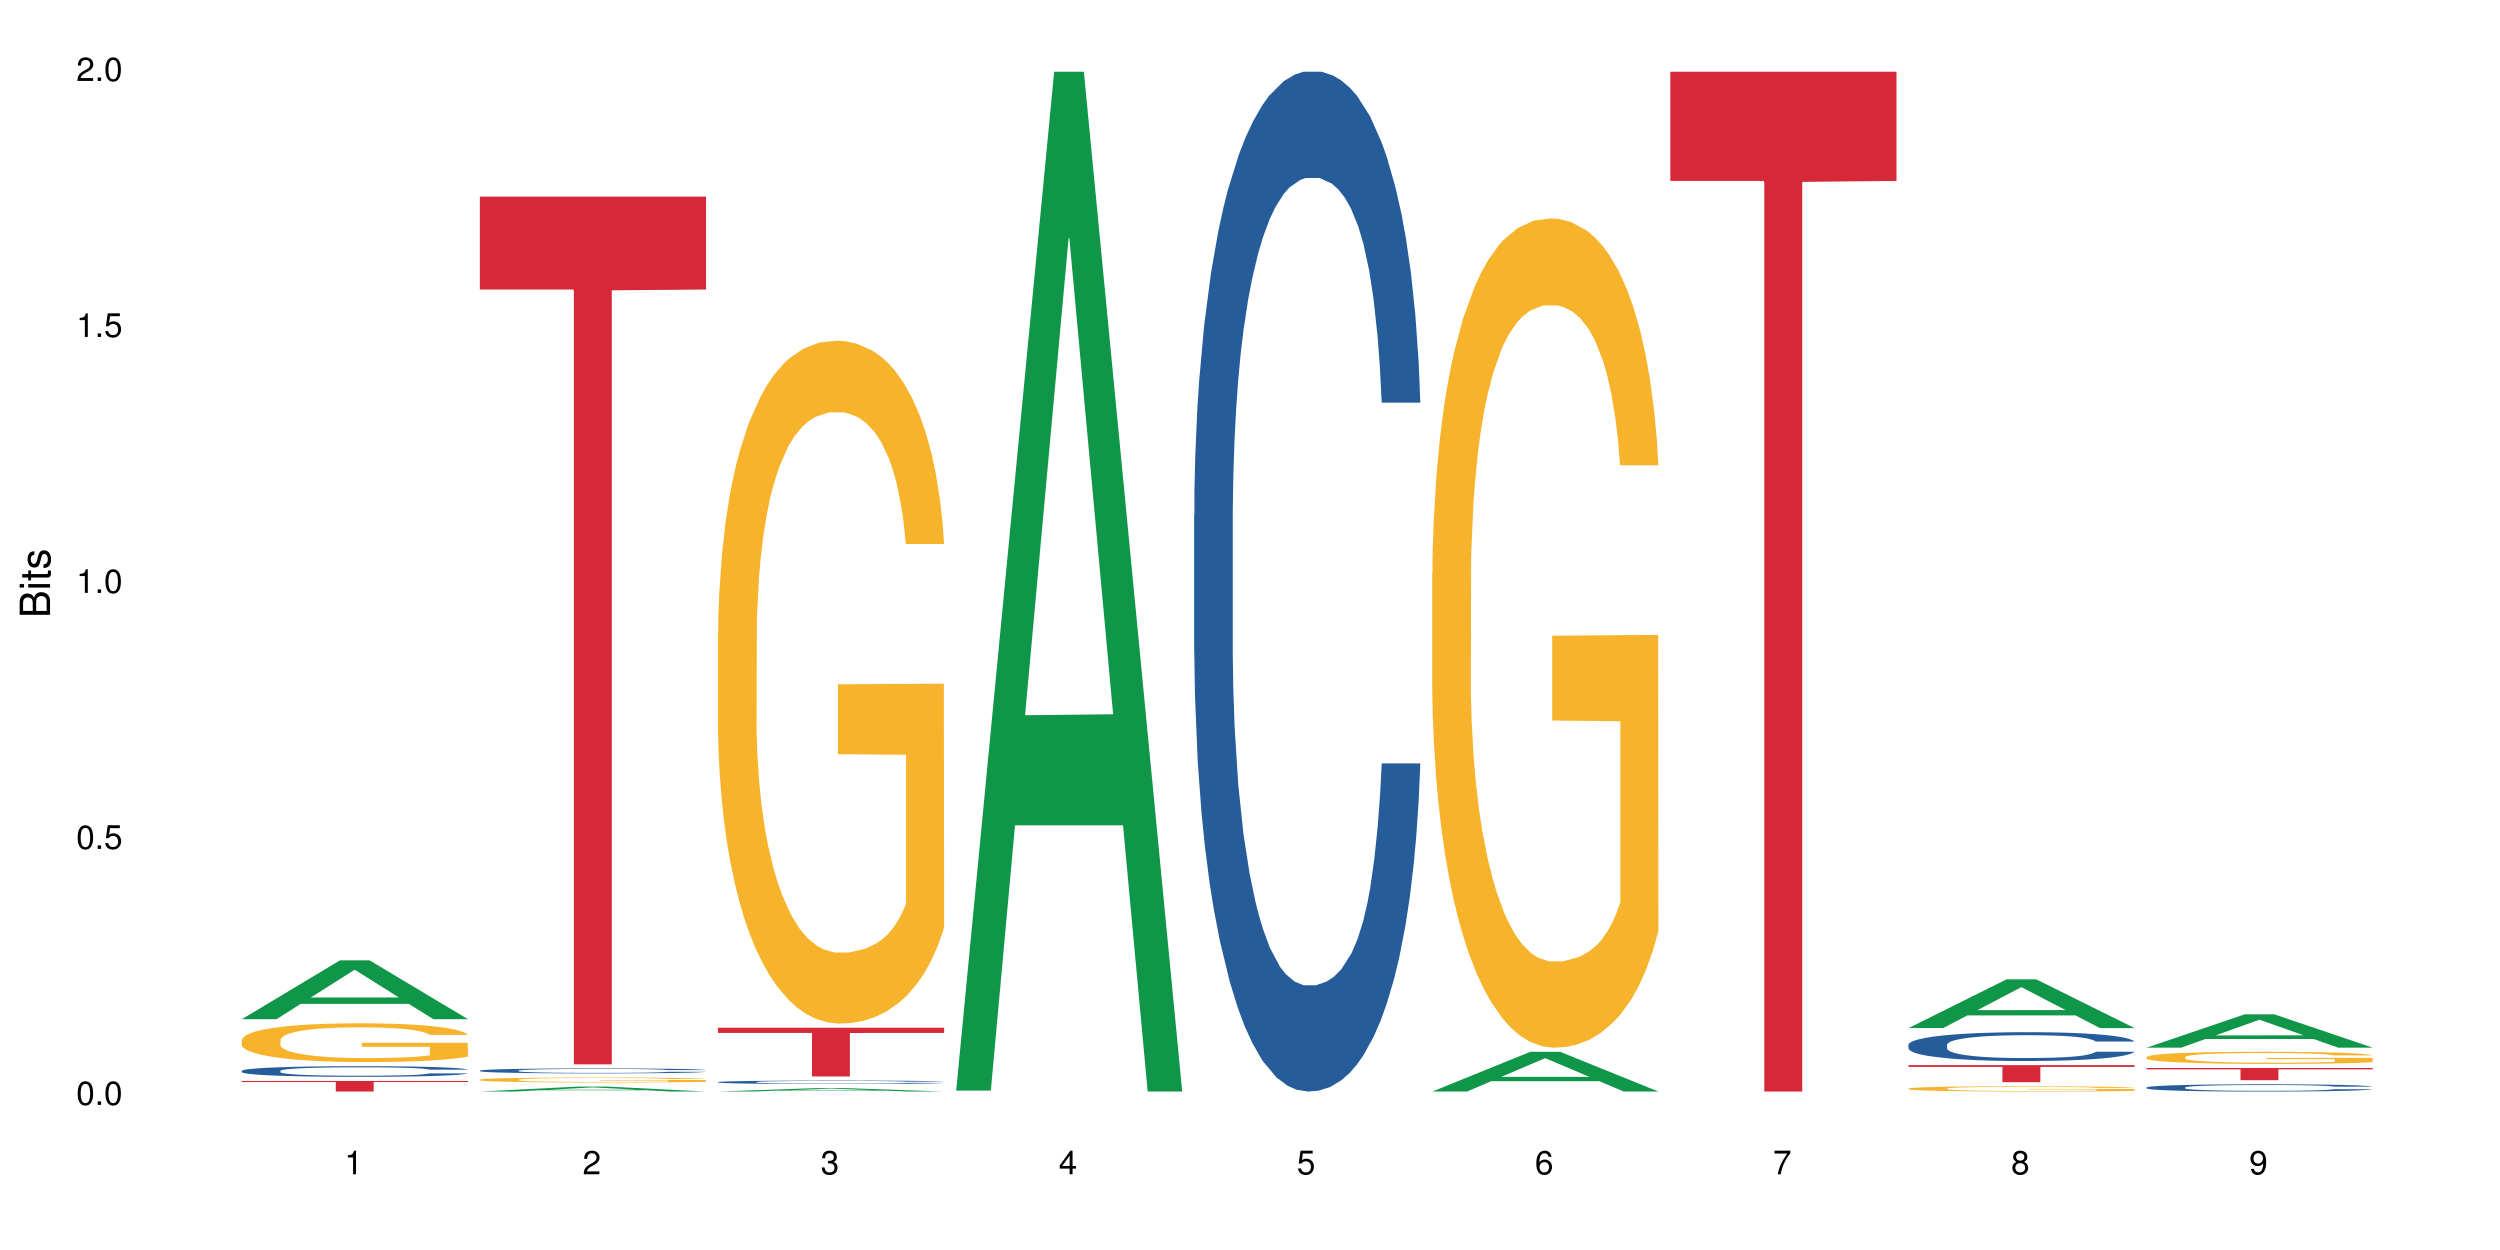 <?xml version="1.0" encoding="UTF-8"?>
<svg xmlns="http://www.w3.org/2000/svg" xmlns:xlink="http://www.w3.org/1999/xlink" width="720pt" height="360pt" viewBox="0 0 720 360" version="1.1">
<defs>
<g>
<symbol overflow="visible" id="glyph0-0">
<path style="stroke:none;" d=""/>
</symbol>
<symbol overflow="visible" id="glyph0-1">
<path style="stroke:none;" d="M 2.641 -6.797 C 2 -6.797 1.422 -6.531 1.078 -6.047 C 0.641 -5.453 0.406 -4.547 0.406 -3.297 C 0.406 -1 1.188 0.219 2.641 0.219 C 4.078 0.219 4.859 -1 4.859 -3.234 C 4.859 -4.562 4.656 -5.438 4.203 -6.047 C 3.844 -6.531 3.281 -6.797 2.641 -6.797 Z M 2.641 -6.047 C 3.547 -6.047 4 -5.125 4 -3.312 C 4 -1.375 3.562 -0.484 2.625 -0.484 C 1.734 -0.484 1.281 -1.422 1.281 -3.281 C 1.281 -5.141 1.734 -6.047 2.641 -6.047 Z M 2.641 -6.047 "/>
</symbol>
<symbol overflow="visible" id="glyph0-2">
<path style="stroke:none;" d="M 1.828 -1 L 0.828 -1 L 0.828 0 L 1.828 0 Z M 1.828 -1 "/>
</symbol>
<symbol overflow="visible" id="glyph0-3">
<path style="stroke:none;" d="M 4.562 -6.797 L 1.062 -6.797 L 0.547 -3.094 L 1.328 -3.094 C 1.719 -3.562 2.047 -3.734 2.578 -3.734 C 3.484 -3.734 4.062 -3.109 4.062 -2.094 C 4.062 -1.125 3.484 -0.531 2.578 -0.531 C 1.828 -0.531 1.375 -0.906 1.188 -1.672 L 0.328 -1.672 C 0.453 -1.109 0.547 -0.844 0.75 -0.594 C 1.125 -0.078 1.828 0.219 2.594 0.219 C 3.969 0.219 4.922 -0.781 4.922 -2.219 C 4.922 -3.562 4.031 -4.484 2.719 -4.484 C 2.25 -4.484 1.859 -4.359 1.469 -4.062 L 1.734 -5.969 L 4.562 -5.969 Z M 4.562 -6.797 "/>
</symbol>
<symbol overflow="visible" id="glyph0-4">
<path style="stroke:none;" d="M 2.484 -4.844 L 2.484 0 L 3.328 0 L 3.328 -6.797 L 2.766 -6.797 C 2.469 -5.75 2.281 -5.609 0.984 -5.453 L 0.984 -4.844 Z M 2.484 -4.844 "/>
</symbol>
<symbol overflow="visible" id="glyph0-5">
<path style="stroke:none;" d="M 4.859 -0.828 L 1.281 -0.828 C 1.359 -1.391 1.672 -1.75 2.5 -2.234 L 3.469 -2.75 C 4.406 -3.266 4.906 -3.969 4.906 -4.812 C 4.906 -5.375 4.672 -5.906 4.266 -6.266 C 3.859 -6.625 3.375 -6.797 2.719 -6.797 C 1.859 -6.797 1.219 -6.5 0.844 -5.922 C 0.609 -5.562 0.5 -5.125 0.484 -4.438 L 1.328 -4.438 C 1.359 -4.906 1.406 -5.188 1.531 -5.406 C 1.75 -5.812 2.188 -6.062 2.703 -6.062 C 3.469 -6.062 4.031 -5.516 4.031 -4.781 C 4.031 -4.25 3.719 -3.797 3.125 -3.438 L 2.234 -2.938 C 0.812 -2.141 0.406 -1.5 0.328 0 L 4.859 0 Z M 4.859 -0.828 "/>
</symbol>
<symbol overflow="visible" id="glyph0-6">
<path style="stroke:none;" d="M 2.125 -3.125 L 2.578 -3.125 C 3.516 -3.125 3.984 -2.703 3.984 -1.891 C 3.984 -1.031 3.469 -0.531 2.578 -0.531 C 1.656 -0.531 1.203 -0.984 1.156 -1.969 L 0.312 -1.969 C 0.344 -1.422 0.438 -1.078 0.609 -0.766 C 0.953 -0.109 1.625 0.219 2.547 0.219 C 3.953 0.219 4.859 -0.609 4.859 -1.906 C 4.859 -2.766 4.516 -3.25 3.703 -3.516 C 4.344 -3.766 4.656 -4.25 4.656 -4.938 C 4.656 -6.109 3.875 -6.797 2.578 -6.797 C 1.203 -6.797 0.484 -6.047 0.453 -4.609 L 1.297 -4.609 C 1.312 -5.016 1.344 -5.25 1.453 -5.453 C 1.641 -5.828 2.062 -6.062 2.594 -6.062 C 3.344 -6.062 3.797 -5.625 3.797 -4.906 C 3.797 -4.422 3.609 -4.141 3.25 -3.984 C 3.016 -3.891 2.719 -3.844 2.125 -3.844 Z M 2.125 -3.125 "/>
</symbol>
<symbol overflow="visible" id="glyph0-7">
<path style="stroke:none;" d="M 3.141 -1.625 L 3.141 0 L 3.984 0 L 3.984 -1.625 L 4.984 -1.625 L 4.984 -2.391 L 3.984 -2.391 L 3.984 -6.797 L 3.359 -6.797 L 0.266 -2.516 L 0.266 -1.625 Z M 3.141 -2.391 L 1 -2.391 L 3.141 -5.359 Z M 3.141 -2.391 "/>
</symbol>
<symbol overflow="visible" id="glyph0-8">
<path style="stroke:none;" d="M 4.781 -5.031 C 4.609 -6.141 3.891 -6.797 2.844 -6.797 C 2.094 -6.797 1.422 -6.438 1.031 -5.828 C 0.609 -5.172 0.406 -4.344 0.406 -3.094 C 0.406 -1.953 0.578 -1.234 0.984 -0.625 C 1.359 -0.078 1.953 0.219 2.703 0.219 C 3.984 0.219 4.922 -0.734 4.922 -2.078 C 4.922 -3.344 4.062 -4.234 2.844 -4.234 C 2.172 -4.234 1.641 -3.969 1.281 -3.469 C 1.281 -5.125 1.828 -6.047 2.797 -6.047 C 3.391 -6.047 3.797 -5.672 3.938 -5.031 Z M 2.734 -3.484 C 3.547 -3.484 4.062 -2.922 4.062 -2 C 4.062 -1.156 3.484 -0.531 2.703 -0.531 C 1.922 -0.531 1.328 -1.188 1.328 -2.047 C 1.328 -2.891 1.906 -3.484 2.734 -3.484 Z M 2.734 -3.484 "/>
</symbol>
<symbol overflow="visible" id="glyph0-9">
<path style="stroke:none;" d="M 4.984 -6.797 L 0.438 -6.797 L 0.438 -5.969 L 4.109 -5.969 C 2.5 -3.656 1.828 -2.234 1.328 0 L 2.219 0 C 2.594 -2.172 3.453 -4.047 4.984 -6.094 Z M 4.984 -6.797 "/>
</symbol>
<symbol overflow="visible" id="glyph0-10">
<path style="stroke:none;" d="M 3.75 -3.578 C 4.453 -4 4.688 -4.344 4.688 -4.984 C 4.688 -6.047 3.844 -6.797 2.641 -6.797 C 1.438 -6.797 0.594 -6.047 0.594 -4.984 C 0.594 -4.359 0.828 -4.016 1.516 -3.578 C 0.734 -3.203 0.359 -2.641 0.359 -1.891 C 0.359 -0.641 1.297 0.219 2.641 0.219 C 3.984 0.219 4.922 -0.641 4.922 -1.875 C 4.922 -2.641 4.531 -3.203 3.75 -3.578 Z M 2.641 -6.047 C 3.359 -6.047 3.812 -5.625 3.812 -4.969 C 3.812 -4.344 3.344 -3.922 2.641 -3.922 C 1.922 -3.922 1.453 -4.344 1.453 -4.984 C 1.453 -5.625 1.922 -6.047 2.641 -6.047 Z M 2.641 -3.203 C 3.484 -3.203 4.062 -2.672 4.062 -1.875 C 4.062 -1.062 3.484 -0.531 2.625 -0.531 C 1.797 -0.531 1.219 -1.078 1.219 -1.875 C 1.219 -2.672 1.797 -3.203 2.641 -3.203 Z M 2.641 -3.203 "/>
</symbol>
<symbol overflow="visible" id="glyph0-11">
<path style="stroke:none;" d="M 0.516 -1.547 C 0.672 -0.438 1.406 0.219 2.438 0.219 C 3.188 0.219 3.859 -0.141 4.266 -0.75 C 4.688 -1.406 4.891 -2.25 4.891 -3.484 C 4.891 -4.625 4.703 -5.359 4.312 -5.953 C 3.938 -6.5 3.344 -6.797 2.594 -6.797 C 1.297 -6.797 0.359 -5.844 0.359 -4.516 C 0.359 -3.25 1.234 -2.344 2.453 -2.344 C 3.094 -2.344 3.562 -2.578 4.016 -3.109 C 4 -1.453 3.469 -0.531 2.5 -0.531 C 1.906 -0.531 1.484 -0.906 1.359 -1.547 Z M 2.578 -6.062 C 3.375 -6.062 3.969 -5.406 3.969 -4.531 C 3.969 -3.688 3.375 -3.094 2.547 -3.094 C 1.734 -3.094 1.234 -3.672 1.234 -4.578 C 1.234 -5.438 1.797 -6.062 2.578 -6.062 Z M 2.578 -6.062 "/>
</symbol>
<symbol overflow="visible" id="glyph1-0">
<path style="stroke:none;" d=""/>
</symbol>
<symbol overflow="visible" id="glyph1-1">
<path style="stroke:none;" d="M 0 -0.953 L 0 -4.891 C 0 -5.719 -0.234 -6.344 -0.734 -6.797 C -1.188 -7.234 -1.812 -7.469 -2.5 -7.469 C -3.547 -7.469 -4.188 -7 -4.625 -5.875 C -4.984 -6.672 -5.641 -7.094 -6.531 -7.094 C -7.156 -7.094 -7.734 -6.859 -8.141 -6.391 C -8.562 -5.938 -8.75 -5.344 -8.75 -4.5 L -8.75 -0.953 Z M -4.984 -2.062 L -7.766 -2.062 L -7.766 -4.219 C -7.766 -4.844 -7.688 -5.203 -7.453 -5.5 C -7.219 -5.812 -6.859 -5.969 -6.375 -5.969 C -5.906 -5.969 -5.531 -5.812 -5.297 -5.5 C -5.062 -5.203 -4.984 -4.844 -4.984 -4.219 Z M -0.984 -2.062 L -4 -2.062 L -4 -4.781 C -4 -5.328 -3.859 -5.688 -3.578 -5.953 C -3.297 -6.219 -2.922 -6.359 -2.484 -6.359 C -2.062 -6.359 -1.688 -6.219 -1.406 -5.953 C -1.109 -5.688 -0.984 -5.328 -0.984 -4.781 Z M -0.984 -2.062 "/>
</symbol>
<symbol overflow="visible" id="glyph1-2">
<path style="stroke:none;" d="M -6.281 -1.797 L -6.281 -0.797 L 0 -0.797 L 0 -1.797 Z M -8.75 -1.797 L -8.75 -0.797 L -7.484 -0.797 L -7.484 -1.797 Z M -8.75 -1.797 "/>
</symbol>
<symbol overflow="visible" id="glyph1-3">
<path style="stroke:none;" d="M -6.281 -3.047 L -6.281 -2.016 L -8.016 -2.016 L -8.016 -1.016 L -6.281 -1.016 L -6.281 -0.172 L -5.469 -0.172 L -5.469 -1.016 L -0.719 -1.016 C -0.078 -1.016 0.281 -1.453 0.281 -2.234 C 0.281 -2.469 0.25 -2.719 0.188 -3.047 L -0.641 -3.047 C -0.609 -2.922 -0.594 -2.766 -0.594 -2.562 C -0.594 -2.141 -0.719 -2.016 -1.156 -2.016 L -5.469 -2.016 L -5.469 -3.047 Z M -6.281 -3.047 "/>
</symbol>
<symbol overflow="visible" id="glyph1-4">
<path style="stroke:none;" d="M -4.531 -5.25 C -5.766 -5.25 -6.469 -4.422 -6.469 -2.969 C -6.469 -1.516 -5.719 -0.562 -4.547 -0.562 C -3.562 -0.562 -3.094 -1.062 -2.734 -2.562 L -2.516 -3.484 C -2.344 -4.188 -2.094 -4.469 -1.625 -4.469 C -1.047 -4.469 -0.641 -3.875 -0.641 -3 C -0.641 -2.453 -0.797 -2 -1.062 -1.75 C -1.25 -1.594 -1.422 -1.531 -1.875 -1.469 L -1.875 -0.406 C -0.422 -0.453 0.281 -1.266 0.281 -2.922 C 0.281 -4.5 -0.5 -5.516 -1.719 -5.516 C -2.656 -5.516 -3.172 -4.984 -3.469 -3.734 L -3.703 -2.766 C -3.891 -1.953 -4.156 -1.609 -4.594 -1.609 C -5.172 -1.609 -5.547 -2.125 -5.547 -2.938 C -5.547 -3.75 -5.203 -4.172 -4.531 -4.203 Z M -4.531 -5.25 "/>
</symbol>
</g>
</defs>
<g id="surface14340">
<rect x="0" y="0" width="720" height="360" style="fill:rgb(100%,100%,100%);fill-opacity:1;stroke:none;"/>
<path style=" stroke:none;fill-rule:nonzero;fill:rgb(6.275%,58.824%,28.235%);fill-opacity:1;" d="M 69.629 293.52 L 69.699 293.504 L 97.887 276.582 L 106.445 276.582 L 134.773 293.535 L 124.82 293.535 L 117.719 289.109 L 86.609 289.109 L 79.652 293.52 L 69.629 293.52 L 89.602 287.281 L 114.867 287.262 L 102.27 279.352 L 102.129 279.336 L 101.992 279.383 L 89.535 287.262 L 89.602 287.281 Z M 69.629 293.52 "/>
<path style=" stroke:none;fill-rule:nonzero;fill:rgb(14.51%,36.078%,60%);fill-opacity:1;" d="M 69.629 308.395 L 69.707 308.391 L 69.707 308.324 L 69.945 308.219 L 70.504 308.086 L 71.059 307.992 L 72.488 307.828 L 74.477 307.668 L 76.539 307.543 L 78.051 307.473 L 79.402 307.414 L 82.5 307.312 L 84.484 307.258 L 86.629 307.211 L 89.25 307.164 L 91.156 307.137 L 95.449 307.09 L 98.625 307.07 L 101.09 307.062 L 106.41 307.062 L 109.59 307.074 L 111.891 307.086 L 114.434 307.109 L 116.578 307.137 L 120.312 307.195 L 123.648 307.273 L 125.16 307.32 L 127.543 307.406 L 129.371 307.492 L 130.641 307.562 L 132.07 307.668 L 133.34 307.793 L 134.293 307.938 L 134.773 308.055 L 123.648 308.055 L 123.094 307.945 L 122.457 307.859 L 121.266 307.742 L 120.074 307.66 L 118.406 307.582 L 116.898 307.527 L 114.832 307.473 L 113.004 307.441 L 111.098 307.414 L 109.27 307.398 L 105.773 307.383 L 101.723 307.383 L 100.215 307.387 L 97.117 307.41 L 95.449 307.43 L 93.066 307.469 L 91.395 307.504 L 89.41 307.562 L 88.059 307.609 L 86.391 307.68 L 85.199 307.746 L 83.848 307.84 L 83.055 307.906 L 82.34 307.988 L 81.703 308.078 L 81.227 308.176 L 80.91 308.281 L 80.75 308.383 L 80.75 308.816 L 80.91 308.918 L 81.309 309.035 L 82.34 309.203 L 83.848 309.352 L 85.598 309.473 L 87.266 309.555 L 88.219 309.594 L 89.488 309.641 L 91.477 309.695 L 94.336 309.75 L 96.004 309.773 L 98.547 309.797 L 101.168 309.809 L 104.664 309.809 L 107.762 309.797 L 109.828 309.781 L 111.973 309.758 L 114.91 309.711 L 116.738 309.668 L 118.328 309.613 L 119.52 309.562 L 120.312 309.516 L 121.504 309.43 L 122.457 309.332 L 123.172 309.234 L 123.648 309.141 L 134.773 309.141 L 134.293 309.254 L 133.578 309.363 L 132.863 309.441 L 131.754 309.543 L 130.48 309.629 L 128.656 309.727 L 127.145 309.789 L 125.16 309.859 L 123.332 309.914 L 121.348 309.961 L 118.406 310.016 L 116.5 310.047 L 114.434 310.07 L 111.973 310.094 L 108.875 310.113 L 105.535 310.125 L 102.438 310.125 L 99.102 310.121 L 96.641 310.109 L 93.383 310.086 L 89.332 310.035 L 86.391 309.98 L 84.086 309.926 L 82.102 309.871 L 79.879 309.797 L 77.016 309.672 L 75.27 309.578 L 74.078 309.5 L 72.727 309.391 L 71.773 309.293 L 70.66 309.137 L 69.867 308.938 L 69.629 308.781 Z M 69.629 308.395 "/>
<path style=" stroke:none;fill-rule:nonzero;fill:rgb(96.863%,70.196%,16.863%);fill-opacity:1;" d="M 69.629 299.5 L 69.707 299.488 L 69.707 299.285 L 70.027 298.824 L 70.82 298.191 L 71.855 297.672 L 72.965 297.266 L 73.68 297.051 L 74.871 296.746 L 75.906 296.52 L 78.527 296.062 L 81.863 295.633 L 83.691 295.449 L 85.758 295.277 L 88.695 295.082 L 90.047 295.012 L 94.176 294.848 L 98.863 294.746 L 104.027 294.715 L 106.41 294.727 L 109.668 294.766 L 114.117 294.879 L 116.66 294.98 L 118.645 295.082 L 120.711 295.215 L 123.254 295.418 L 125.637 295.664 L 127.543 295.91 L 129.449 296.215 L 131.039 296.539 L 132.387 296.898 L 133.578 297.328 L 134.293 297.684 L 134.773 298.039 L 123.73 298.039 L 123.094 297.684 L 122.379 297.406 L 121.188 297.07 L 119.996 296.828 L 118.805 296.633 L 116.578 296.367 L 114.672 296.203 L 112.289 296.062 L 109.984 295.969 L 107.363 295.91 L 105.773 295.887 L 101.566 295.887 L 97.75 295.961 L 95.527 296.043 L 93.938 296.121 L 91.715 296.277 L 90.363 296.398 L 89.57 296.48 L 87.188 296.797 L 85.598 297.082 L 84.723 297.273 L 83.609 297.582 L 82.816 297.855 L 81.941 298.266 L 81.465 298.57 L 80.832 299.266 L 80.75 301.098 L 80.988 301.488 L 81.465 301.906 L 82.102 302.273 L 83.055 302.66 L 84.008 302.957 L 85.676 303.352 L 87.105 303.617 L 88.219 303.793 L 90.363 304.066 L 91.238 304.16 L 93.305 304.344 L 95.449 304.484 L 98.07 304.609 L 100.055 304.668 L 103.234 304.719 L 107.285 304.719 L 112.051 304.66 L 115.07 304.578 L 117.137 304.496 L 118.484 304.426 L 120.152 304.312 L 121.348 304.211 L 122.457 304.098 L 123.809 303.926 L 123.809 301.488 L 104.188 301.477 L 104.188 300.336 L 134.691 300.324 L 134.773 304.312 L 133.102 304.586 L 131.039 304.852 L 129.051 305.055 L 126.984 305.23 L 124.047 305.422 L 121.664 305.547 L 118.008 305.688 L 114.672 305.781 L 111.176 305.84 L 108.078 305.871 L 104.426 305.883 L 101.168 305.863 L 97.672 305.801 L 94.891 305.719 L 92.352 305.617 L 89.809 305.484 L 86.629 305.27 L 84.562 305.098 L 82.418 304.883 L 80.273 304.629 L 78.367 304.352 L 77.098 304.137 L 75.824 303.895 L 74.477 303.586 L 73.203 303.242 L 72.25 302.926 L 71.379 302.566 L 70.742 302.23 L 70.105 301.773 L 69.789 301.406 L 69.629 301.09 Z M 69.629 299.5 "/>
<path style=" stroke:none;fill-rule:nonzero;fill:rgb(83.922%,15.686%,22.353%);fill-opacity:1;" d="M 69.629 311.305 L 134.773 311.305 L 134.773 311.633 L 107.621 311.637 L 107.621 314.371 L 96.699 314.371 L 96.699 311.641 L 96.543 311.633 L 69.629 311.633 Z M 69.629 311.305 "/>
<path style=" stroke:none;fill-rule:nonzero;fill:rgb(6.275%,58.824%,28.235%);fill-opacity:1;" d="M 138.199 314.371 L 138.27 314.367 L 166.457 312.934 L 175.016 312.934 L 203.344 314.371 L 193.391 314.371 L 186.293 313.996 L 155.18 313.996 L 148.223 314.371 L 138.199 314.371 L 158.176 313.84 L 183.438 313.84 L 170.84 313.168 L 170.703 313.168 L 170.562 313.172 L 158.105 313.84 L 158.176 313.84 Z M 138.199 314.371 "/>
<path style=" stroke:none;fill-rule:nonzero;fill:rgb(14.51%,36.078%,60%);fill-opacity:1;" d="M 138.199 308.328 L 138.281 308.328 L 138.281 308.297 L 138.52 308.246 L 139.074 308.184 L 139.629 308.141 L 141.059 308.062 L 143.047 307.988 L 145.113 307.93 L 146.621 307.895 L 147.973 307.871 L 151.07 307.82 L 153.055 307.797 L 155.199 307.773 L 157.82 307.75 L 159.73 307.738 L 164.02 307.719 L 167.195 307.707 L 169.66 307.703 L 174.98 307.703 L 178.16 307.711 L 180.465 307.715 L 183.004 307.727 L 185.148 307.738 L 188.883 307.766 L 192.219 307.805 L 193.73 307.824 L 196.113 307.867 L 197.941 307.906 L 199.211 307.938 L 200.641 307.988 L 201.914 308.047 L 202.867 308.113 L 203.344 308.172 L 192.219 308.172 L 191.664 308.117 L 191.027 308.078 L 189.836 308.023 L 188.645 307.984 L 186.977 307.945 L 185.469 307.922 L 183.402 307.898 L 181.574 307.883 L 179.668 307.871 L 177.84 307.863 L 174.348 307.855 L 168.785 307.855 L 165.688 307.867 L 164.02 307.875 L 161.637 307.895 L 159.969 307.91 L 157.98 307.938 L 156.629 307.961 L 154.961 307.996 L 153.77 308.023 L 152.422 308.066 L 151.625 308.102 L 150.91 308.137 L 150.273 308.18 L 149.797 308.227 L 149.48 308.273 L 149.32 308.324 L 149.32 308.527 L 149.48 308.574 L 149.879 308.629 L 150.91 308.707 L 152.422 308.777 L 154.168 308.832 L 155.836 308.871 L 156.789 308.891 L 158.059 308.91 L 160.047 308.938 L 162.906 308.965 L 164.574 308.973 L 167.117 308.984 L 169.738 308.992 L 173.234 308.992 L 176.332 308.984 L 178.398 308.98 L 180.543 308.969 L 183.48 308.945 L 185.309 308.926 L 186.898 308.898 L 188.09 308.875 L 188.883 308.855 L 190.074 308.812 L 191.027 308.77 L 191.742 308.723 L 192.219 308.68 L 203.344 308.68 L 202.867 308.73 L 202.152 308.781 L 201.438 308.82 L 200.324 308.867 L 199.051 308.906 L 197.227 308.953 L 195.715 308.984 L 193.73 309.016 L 191.902 309.039 L 189.918 309.062 L 186.977 309.09 L 185.07 309.102 L 183.004 309.113 L 180.543 309.125 L 177.445 309.133 L 174.109 309.137 L 171.008 309.141 L 167.672 309.137 L 165.211 309.133 L 161.953 309.121 L 157.902 309.098 L 154.961 309.07 L 152.66 309.047 L 150.672 309.02 L 148.449 308.984 L 145.59 308.926 L 143.84 308.883 L 142.648 308.848 L 141.297 308.793 L 140.344 308.75 L 139.234 308.676 L 138.438 308.582 L 138.199 308.512 Z M 138.199 308.328 "/>
<path style=" stroke:none;fill-rule:nonzero;fill:rgb(96.863%,70.196%,16.863%);fill-opacity:1;" d="M 138.199 310.934 L 138.281 310.934 L 138.281 310.906 L 138.598 310.848 L 139.391 310.766 L 140.426 310.699 L 141.535 310.648 L 142.25 310.621 L 143.441 310.582 L 144.477 310.551 L 147.098 310.492 L 150.434 310.438 L 152.262 310.414 L 154.328 310.391 L 157.266 310.367 L 158.617 310.359 L 162.746 310.336 L 167.434 310.324 L 172.598 310.32 L 174.98 310.32 L 178.238 310.324 L 182.688 310.34 L 185.23 310.355 L 187.215 310.367 L 189.281 310.383 L 191.824 310.41 L 194.207 310.441 L 196.113 310.473 L 198.02 310.512 L 199.609 310.555 L 200.957 310.602 L 202.152 310.656 L 202.867 310.699 L 203.344 310.746 L 192.301 310.746 L 191.664 310.699 L 190.949 310.664 L 189.758 310.621 L 188.566 310.59 L 187.375 310.566 L 185.148 310.531 L 183.242 310.512 L 180.859 310.492 L 178.555 310.48 L 175.934 310.473 L 174.348 310.469 L 170.137 310.469 L 166.324 310.48 L 164.098 310.488 L 162.508 310.5 L 160.285 310.52 L 158.934 310.535 L 158.141 310.547 L 155.758 310.586 L 154.168 310.625 L 153.293 310.648 L 152.184 310.688 L 151.387 310.723 L 150.512 310.777 L 150.035 310.816 L 149.402 310.906 L 149.32 311.141 L 149.559 311.191 L 150.035 311.242 L 150.672 311.293 L 151.625 311.34 L 152.578 311.379 L 154.246 311.43 L 155.676 311.465 L 156.789 311.488 L 158.934 311.523 L 159.809 311.535 L 161.875 311.559 L 164.02 311.574 L 166.641 311.59 L 168.625 311.598 L 171.805 311.605 L 175.855 311.605 L 180.621 311.598 L 183.641 311.586 L 185.707 311.578 L 187.059 311.566 L 188.727 311.555 L 189.918 311.539 L 191.027 311.527 L 192.379 311.504 L 192.379 311.191 L 172.758 311.188 L 172.758 311.043 L 203.262 311.039 L 203.344 311.555 L 201.676 311.59 L 199.609 311.621 L 197.621 311.648 L 195.559 311.672 L 192.617 311.695 L 190.234 311.711 L 186.578 311.73 L 183.242 311.742 L 179.746 311.75 L 176.648 311.754 L 169.738 311.754 L 166.242 311.746 L 163.461 311.734 L 160.922 311.723 L 158.379 311.703 L 155.199 311.676 L 153.137 311.656 L 150.988 311.625 L 148.844 311.594 L 146.938 311.559 L 145.668 311.531 L 144.398 311.5 L 143.047 311.461 L 141.773 311.414 L 140.82 311.375 L 139.949 311.328 L 139.312 311.285 L 138.676 311.227 L 138.359 311.18 L 138.199 311.141 Z M 138.199 310.934 "/>
<path style=" stroke:none;fill-rule:nonzero;fill:rgb(83.922%,15.686%,22.353%);fill-opacity:1;" d="M 138.199 56.629 L 203.344 56.629 L 203.344 83.379 L 176.191 83.613 L 176.191 306.523 L 165.27 306.523 L 165.27 83.848 L 165.113 83.379 L 138.199 83.379 Z M 138.199 56.629 "/>
<path style=" stroke:none;fill-rule:nonzero;fill:rgb(6.275%,58.824%,28.235%);fill-opacity:1;" d="M 206.77 314.371 L 206.84 314.367 L 235.027 313.375 L 243.586 313.375 L 271.914 314.371 L 261.961 314.371 L 254.863 314.109 L 223.754 314.109 L 216.793 314.371 L 206.77 314.371 L 226.746 314.004 L 252.008 314.004 L 239.41 313.539 L 239.133 313.539 L 226.676 314.004 L 226.746 314.004 Z M 206.77 314.371 "/>
<path style=" stroke:none;fill-rule:nonzero;fill:rgb(14.51%,36.078%,60%);fill-opacity:1;" d="M 206.77 311.633 L 206.852 311.633 L 206.852 311.613 L 207.09 311.578 L 207.645 311.535 L 208.199 311.504 L 209.629 311.449 L 211.617 311.398 L 213.684 311.359 L 215.191 311.336 L 216.543 311.316 L 219.641 311.281 L 221.625 311.266 L 223.77 311.25 L 226.395 311.234 L 228.301 311.227 L 232.59 311.211 L 235.766 311.203 L 246.73 311.203 L 249.035 311.211 L 251.574 311.219 L 253.723 311.227 L 257.453 311.246 L 260.793 311.27 L 262.301 311.285 L 264.684 311.312 L 266.512 311.34 L 267.781 311.363 L 269.211 311.398 L 270.484 311.438 L 271.438 311.484 L 271.914 311.523 L 260.793 311.523 L 260.234 311.488 L 259.598 311.461 L 258.406 311.422 L 257.215 311.395 L 255.547 311.371 L 254.039 311.352 L 251.973 311.336 L 250.145 311.324 L 248.238 311.316 L 246.414 311.309 L 242.918 311.305 L 238.863 311.305 L 237.355 311.309 L 234.258 311.312 L 232.59 311.32 L 230.207 311.332 L 228.539 311.344 L 226.551 311.363 L 225.203 311.379 L 223.531 311.402 L 222.34 311.422 L 220.992 311.453 L 220.195 311.477 L 219.48 311.5 L 218.848 311.531 L 218.371 311.562 L 218.051 311.598 L 217.891 311.629 L 217.891 311.77 L 218.051 311.805 L 218.449 311.84 L 219.48 311.898 L 220.992 311.945 L 222.738 311.984 L 224.406 312.012 L 225.359 312.023 L 226.633 312.039 L 228.617 312.055 L 231.477 312.074 L 233.145 312.082 L 235.688 312.09 L 238.309 312.094 L 241.805 312.094 L 244.902 312.09 L 246.969 312.086 L 249.113 312.078 L 252.051 312.062 L 253.879 312.047 L 255.469 312.031 L 256.66 312.012 L 257.453 311.996 L 258.645 311.969 L 259.598 311.938 L 260.312 311.906 L 260.793 311.875 L 271.914 311.875 L 271.438 311.914 L 270.723 311.949 L 270.008 311.973 L 268.895 312.008 L 267.621 312.035 L 265.797 312.066 L 264.285 312.086 L 262.301 312.109 L 260.473 312.129 L 258.488 312.141 L 255.547 312.16 L 253.641 312.168 L 251.574 312.18 L 249.113 312.184 L 246.016 312.191 L 242.68 312.195 L 236.242 312.195 L 233.781 312.191 L 230.523 312.184 L 226.473 312.168 L 223.531 312.148 L 221.23 312.133 L 219.242 312.113 L 217.02 312.09 L 214.16 312.051 L 212.41 312.02 L 211.219 311.992 L 209.867 311.957 L 208.914 311.926 L 207.805 311.875 L 207.008 311.809 L 206.77 311.758 Z M 206.77 311.633 "/>
<path style=" stroke:none;fill-rule:nonzero;fill:rgb(96.863%,70.196%,16.863%);fill-opacity:1;" d="M 206.77 182.352 L 206.852 182.172 L 206.852 178.582 L 207.168 170.496 L 207.961 159.359 L 208.996 150.199 L 210.105 143.016 L 210.82 139.242 L 212.016 133.855 L 213.047 129.902 L 215.668 121.82 L 219.004 114.273 L 220.832 111.039 L 222.898 107.988 L 225.836 104.574 L 227.188 103.316 L 231.316 100.441 L 236.004 98.645 L 241.168 98.109 L 243.551 98.285 L 246.809 99.004 L 251.258 100.98 L 253.801 102.777 L 255.785 104.574 L 257.852 106.91 L 260.395 110.5 L 262.777 114.812 L 264.684 119.125 L 266.59 124.512 L 268.18 130.262 L 269.531 136.547 L 270.723 144.094 L 271.438 150.379 L 271.914 156.668 L 260.871 156.668 L 260.234 150.379 L 259.52 145.531 L 258.328 139.602 L 257.137 135.289 L 255.945 131.879 L 253.723 127.207 L 251.812 124.332 L 249.43 121.82 L 247.129 120.203 L 244.504 119.125 L 242.918 118.766 L 238.707 118.766 L 234.895 120.023 L 232.668 121.461 L 231.078 122.895 L 228.855 125.59 L 227.504 127.746 L 226.711 129.184 L 224.328 134.75 L 222.738 139.781 L 221.863 143.195 L 220.754 148.582 L 219.957 153.434 L 219.086 160.617 L 218.609 166.008 L 217.973 178.223 L 217.891 210.555 L 218.133 217.383 L 218.609 224.746 L 219.242 231.211 L 220.195 238.039 L 221.148 243.246 L 222.816 250.254 L 224.246 254.922 L 225.359 257.977 L 227.504 262.828 L 228.379 264.445 L 230.445 267.676 L 232.59 270.191 L 235.211 272.348 L 237.195 273.426 L 240.375 274.324 L 244.426 274.324 L 249.191 273.246 L 252.211 271.809 L 254.277 270.371 L 255.629 269.113 L 257.297 267.137 L 258.488 265.34 L 259.598 263.367 L 260.949 260.312 L 260.949 217.383 L 241.328 217.203 L 241.328 197.082 L 271.832 196.902 L 271.914 267.137 L 270.246 271.988 L 268.18 276.66 L 266.191 280.25 L 264.129 283.305 L 261.188 286.719 L 258.805 288.875 L 255.152 291.387 L 251.812 293.004 L 248.32 294.082 L 245.219 294.621 L 241.566 294.801 L 238.309 294.441 L 234.812 293.363 L 232.031 291.926 L 229.492 290.129 L 226.949 287.797 L 223.77 284.023 L 221.707 280.969 L 219.562 277.195 L 217.414 272.707 L 215.508 267.855 L 214.238 264.086 L 212.969 259.773 L 211.617 254.383 L 210.344 248.277 L 209.391 242.707 L 208.52 236.422 L 207.883 230.492 L 207.246 222.41 L 206.93 215.945 L 206.77 210.375 Z M 206.77 182.352 "/>
<path style=" stroke:none;fill-rule:nonzero;fill:rgb(83.922%,15.686%,22.353%);fill-opacity:1;" d="M 206.77 295.98 L 271.914 295.98 L 271.914 297.484 L 244.766 297.496 L 244.766 310.023 L 233.84 310.023 L 233.84 297.508 L 233.684 297.484 L 206.77 297.484 Z M 206.77 295.98 "/>
<path style=" stroke:none;fill-rule:nonzero;fill:rgb(6.275%,58.824%,28.235%);fill-opacity:1;" d="M 275.34 314.094 L 275.41 313.82 L 303.598 20.664 L 312.156 20.664 L 340.484 314.371 L 330.531 314.371 L 323.434 237.703 L 292.324 237.703 L 285.363 314.094 L 275.34 314.094 L 295.316 205.988 L 320.578 205.711 L 307.98 68.648 L 307.844 68.375 L 307.703 69.199 L 295.246 205.711 L 295.316 205.988 Z M 275.34 314.094 "/>
<path style=" stroke:none;fill-rule:nonzero;fill:rgb(14.51%,36.078%,60%);fill-opacity:1;" d="M 343.914 148.457 L 343.992 148.188 L 343.992 141.742 L 344.23 131.543 L 344.785 118.656 L 345.344 109.797 L 346.773 93.957 L 348.758 78.652 L 350.824 66.84 L 352.332 59.859 L 353.684 54.492 L 356.781 44.559 L 358.77 39.457 L 360.914 34.891 L 363.535 30.328 L 365.441 27.645 L 369.73 23.348 L 372.91 21.469 L 375.371 20.664 L 380.695 20.664 L 383.871 21.738 L 386.176 23.078 L 388.719 25.227 L 390.863 27.645 L 394.598 33.551 L 397.934 41.066 L 399.441 45.363 L 401.824 53.684 L 403.652 61.738 L 404.922 68.719 L 406.352 78.652 L 407.625 90.734 L 408.578 104.426 L 409.055 115.969 L 397.934 115.969 L 397.375 105.23 L 396.742 96.91 L 395.551 85.902 L 394.359 78.117 L 392.688 70.332 L 391.18 65.23 L 389.113 60.129 L 387.289 56.906 L 385.379 54.492 L 383.555 52.879 L 380.059 51.27 L 376.008 51.27 L 374.496 51.805 L 371.398 53.953 L 369.73 55.832 L 367.348 59.59 L 365.68 63.082 L 363.691 68.449 L 362.344 73.016 L 360.676 79.996 L 359.484 86.172 L 358.133 95.031 L 357.336 101.742 L 356.621 109.258 L 355.988 118.117 L 355.512 127.516 L 355.191 137.449 L 355.035 147.113 L 355.035 188.727 L 355.191 198.391 L 355.59 209.668 L 356.621 226.043 L 358.133 240.273 L 359.879 251.547 L 361.547 259.602 L 362.5 263.359 L 363.773 267.656 L 365.758 273.027 L 368.617 278.395 L 370.285 280.543 L 372.828 282.691 L 375.449 283.766 L 378.945 283.766 L 382.043 282.691 L 384.109 281.348 L 386.254 279.199 L 389.195 274.637 L 391.02 270.34 L 392.609 265.242 L 393.801 260.141 L 394.598 255.844 L 395.789 247.52 L 396.742 238.395 L 397.457 228.996 L 397.934 219.867 L 409.055 219.867 L 408.578 230.609 L 407.863 241.078 L 407.148 248.863 L 406.035 258.262 L 404.766 266.582 L 402.938 275.98 L 401.43 282.152 L 399.441 288.867 L 397.613 293.969 L 395.629 298.531 L 392.688 303.898 L 390.781 306.586 L 388.719 309 L 386.254 311.148 L 383.156 313.027 L 379.82 314.102 L 376.723 314.371 L 373.387 313.832 L 370.922 312.762 L 367.664 310.344 L 363.613 305.512 L 360.676 300.41 L 358.371 295.309 L 356.383 289.941 L 354.16 282.691 L 351.301 270.879 L 349.551 261.75 L 348.359 254.234 L 347.012 243.762 L 346.059 234.367 L 344.945 219.332 L 344.152 200.27 L 343.914 185.504 Z M 343.914 148.457 "/>
<path style=" stroke:none;fill-rule:nonzero;fill:rgb(6.275%,58.824%,28.235%);fill-opacity:1;" d="M 412.484 314.359 L 412.551 314.348 L 440.738 302.918 L 449.301 302.918 L 477.625 314.371 L 467.672 314.371 L 460.574 311.383 L 429.465 311.383 L 422.504 314.359 L 412.484 314.359 L 432.457 310.145 L 457.719 310.133 L 445.125 304.789 L 444.984 304.777 L 444.844 304.809 L 432.387 310.133 L 432.457 310.145 Z M 412.484 314.359 "/>
<path style=" stroke:none;fill-rule:nonzero;fill:rgb(96.863%,70.196%,16.863%);fill-opacity:1;" d="M 412.484 165.191 L 412.562 164.973 L 412.562 160.609 L 412.879 150.793 L 413.676 137.27 L 414.707 126.148 L 415.82 117.422 L 416.535 112.84 L 417.727 106.297 L 418.758 101.5 L 421.379 91.684 L 424.719 82.523 L 426.543 78.594 L 428.609 74.887 L 431.547 70.742 L 432.898 69.215 L 437.031 65.727 L 441.719 63.543 L 446.883 62.891 L 449.266 63.109 L 452.52 63.98 L 456.969 66.379 L 459.512 68.562 L 461.5 70.742 L 463.562 73.578 L 466.105 77.941 L 468.488 83.176 L 470.395 88.41 L 472.301 94.953 L 473.891 101.934 L 475.242 109.57 L 476.434 118.73 L 477.148 126.363 L 477.625 134 L 466.582 134 L 465.945 126.363 L 465.23 120.477 L 464.039 113.277 L 462.848 108.043 L 461.656 103.898 L 459.434 98.227 L 457.527 94.738 L 455.145 91.684 L 452.84 89.719 L 450.219 88.41 L 448.629 87.977 L 444.418 87.977 L 440.605 89.5 L 438.379 91.246 L 436.793 92.992 L 434.566 96.262 L 433.219 98.883 L 432.422 100.625 L 430.039 107.387 L 428.449 113.496 L 427.578 117.641 L 426.465 124.184 L 425.672 130.074 L 424.797 138.797 L 424.32 145.34 L 423.684 160.176 L 423.605 199.438 L 423.844 207.727 L 424.32 216.668 L 424.957 224.52 L 425.91 232.809 L 426.863 239.137 L 428.531 247.641 L 429.961 253.312 L 431.07 257.023 L 433.219 262.91 L 434.09 264.875 L 436.156 268.801 L 438.301 271.855 L 440.922 274.473 L 442.91 275.781 L 446.086 276.871 L 450.137 276.871 L 454.906 275.562 L 457.922 273.816 L 459.988 272.074 L 461.34 270.547 L 463.008 268.145 L 464.199 265.965 L 465.312 263.566 L 466.66 259.859 L 466.66 207.727 L 447.039 207.508 L 447.039 183.078 L 477.547 182.859 L 477.625 268.145 L 475.957 274.035 L 473.891 279.707 L 471.906 284.07 L 469.84 287.777 L 466.898 291.922 L 464.516 294.539 L 460.863 297.594 L 457.527 299.555 L 454.031 300.863 L 450.934 301.52 L 447.277 301.738 L 444.02 301.301 L 440.527 299.992 L 437.746 298.246 L 435.203 296.066 L 432.66 293.23 L 429.484 288.648 L 427.418 284.941 L 425.273 280.363 L 423.129 274.91 L 421.223 269.02 L 419.949 264.438 L 418.68 259.203 L 417.328 252.66 L 416.059 245.242 L 415.105 238.48 L 414.23 230.848 L 413.594 223.648 L 412.961 213.832 L 412.641 205.98 L 412.484 199.219 Z M 412.484 165.191 "/>
<path style=" stroke:none;fill-rule:nonzero;fill:rgb(83.922%,15.686%,22.353%);fill-opacity:1;" d="M 481.055 20.664 L 546.195 20.664 L 546.195 52.102 L 519.047 52.379 L 519.047 314.371 L 508.125 314.371 L 508.125 52.652 L 507.965 52.102 L 481.055 52.102 Z M 481.055 20.664 "/>
<path style=" stroke:none;fill-rule:nonzero;fill:rgb(6.275%,58.824%,28.235%);fill-opacity:1;" d="M 549.625 296.086 L 549.695 296.074 L 577.879 282.051 L 586.441 282.051 L 614.766 296.098 L 604.812 296.098 L 597.715 292.434 L 566.605 292.434 L 559.645 296.086 L 549.625 296.086 L 569.598 290.914 L 594.863 290.902 L 582.266 284.348 L 582.125 284.336 L 581.988 284.375 L 569.527 290.902 L 569.598 290.914 Z M 549.625 296.086 "/>
<path style=" stroke:none;fill-rule:nonzero;fill:rgb(14.51%,36.078%,60%);fill-opacity:1;" d="M 549.625 300.887 L 549.703 300.879 L 549.703 300.699 L 549.941 300.41 L 550.496 300.047 L 551.055 299.797 L 552.484 299.348 L 554.469 298.918 L 556.535 298.582 L 558.047 298.387 L 559.395 298.234 L 562.492 297.953 L 564.48 297.809 L 566.625 297.68 L 569.246 297.551 L 571.152 297.477 L 575.441 297.355 L 578.621 297.301 L 581.082 297.277 L 586.406 297.277 L 589.582 297.309 L 591.887 297.348 L 594.43 297.406 L 596.574 297.477 L 600.309 297.645 L 603.645 297.855 L 605.152 297.977 L 607.539 298.211 L 609.363 298.438 L 610.637 298.637 L 612.066 298.918 L 613.336 299.258 L 614.289 299.645 L 614.766 299.969 L 603.645 299.969 L 603.09 299.668 L 602.453 299.434 L 601.262 299.121 L 600.07 298.902 L 598.402 298.68 L 596.891 298.539 L 594.828 298.395 L 593 298.301 L 591.094 298.234 L 589.266 298.188 L 585.77 298.145 L 581.719 298.145 L 580.211 298.16 L 577.109 298.219 L 575.441 298.273 L 573.059 298.379 L 571.391 298.477 L 569.406 298.629 L 568.055 298.758 L 566.387 298.953 L 565.195 299.129 L 563.844 299.379 L 563.051 299.57 L 562.336 299.781 L 561.699 300.031 L 561.223 300.297 L 560.906 300.578 L 560.746 300.852 L 560.746 302.023 L 560.906 302.297 L 561.301 302.617 L 562.336 303.078 L 563.844 303.48 L 565.594 303.801 L 567.262 304.027 L 568.215 304.133 L 569.484 304.254 L 571.469 304.406 L 574.332 304.559 L 576 304.617 L 578.539 304.68 L 581.164 304.711 L 584.656 304.711 L 587.758 304.68 L 589.82 304.641 L 591.965 304.582 L 594.906 304.453 L 596.734 304.328 L 598.32 304.188 L 599.512 304.043 L 600.309 303.922 L 601.5 303.684 L 602.453 303.426 L 603.168 303.164 L 603.645 302.906 L 614.766 302.906 L 614.289 303.207 L 613.574 303.504 L 612.859 303.723 L 611.746 303.988 L 610.477 304.223 L 608.648 304.488 L 607.141 304.664 L 605.152 304.852 L 603.328 304.996 L 601.34 305.125 L 598.402 305.277 L 596.496 305.352 L 594.43 305.422 L 591.965 305.48 L 588.867 305.535 L 585.531 305.566 L 582.434 305.574 L 579.098 305.559 L 576.633 305.527 L 573.379 305.461 L 569.324 305.324 L 566.387 305.18 L 564.082 305.035 L 562.098 304.883 L 559.871 304.68 L 557.012 304.344 L 555.266 304.086 L 554.074 303.875 L 552.723 303.578 L 551.77 303.312 L 550.656 302.891 L 549.863 302.352 L 549.625 301.934 Z M 549.625 300.887 "/>
<path style=" stroke:none;fill-rule:nonzero;fill:rgb(96.863%,70.196%,16.863%);fill-opacity:1;" d="M 549.625 313.496 L 549.703 313.496 L 549.703 313.469 L 550.02 313.406 L 550.816 313.32 L 551.848 313.246 L 552.961 313.191 L 553.676 313.164 L 554.867 313.121 L 555.898 313.09 L 558.523 313.027 L 561.859 312.969 L 563.684 312.945 L 565.75 312.922 L 568.691 312.895 L 570.039 312.883 L 574.172 312.863 L 578.859 312.848 L 584.023 312.844 L 586.406 312.844 L 589.664 312.852 L 594.113 312.867 L 596.652 312.879 L 598.641 312.895 L 600.707 312.91 L 603.246 312.941 L 605.629 312.973 L 607.539 313.008 L 609.445 313.047 L 611.031 313.094 L 612.383 313.141 L 613.574 313.199 L 614.289 313.25 L 614.766 313.297 L 603.723 313.297 L 603.09 313.25 L 602.375 313.211 L 601.184 313.164 L 599.988 313.133 L 598.797 313.105 L 596.574 313.07 L 594.668 313.047 L 592.285 313.027 L 589.98 313.016 L 587.359 313.008 L 585.77 313.004 L 581.559 313.004 L 577.746 313.012 L 575.523 313.023 L 573.934 313.035 L 571.707 313.059 L 570.359 313.074 L 569.562 313.086 L 567.18 313.129 L 565.594 313.168 L 564.719 313.195 L 563.605 313.234 L 562.812 313.273 L 561.938 313.328 L 561.461 313.371 L 560.824 313.465 L 560.746 313.715 L 560.984 313.77 L 561.461 313.828 L 562.098 313.875 L 563.051 313.93 L 564.004 313.969 L 565.672 314.023 L 567.102 314.062 L 568.215 314.086 L 570.359 314.121 L 571.23 314.137 L 573.297 314.16 L 575.441 314.18 L 578.062 314.195 L 580.051 314.203 L 583.227 314.211 L 587.281 314.211 L 592.047 314.203 L 595.066 314.191 L 597.129 314.18 L 598.48 314.172 L 600.148 314.156 L 601.34 314.141 L 602.453 314.125 L 603.805 314.102 L 603.805 313.77 L 584.18 313.77 L 584.18 313.613 L 614.688 313.609 L 614.766 314.156 L 613.098 314.195 L 611.031 314.23 L 609.047 314.258 L 606.98 314.281 L 604.043 314.309 L 601.66 314.324 L 598.004 314.344 L 594.668 314.355 L 591.172 314.363 L 588.074 314.371 L 584.418 314.371 L 581.164 314.367 L 577.668 314.359 L 574.887 314.348 L 572.344 314.336 L 569.801 314.316 L 566.625 314.285 L 564.559 314.262 L 562.414 314.234 L 560.27 314.199 L 558.363 314.16 L 557.09 314.133 L 555.82 314.098 L 554.469 314.059 L 553.199 314.008 L 552.246 313.965 L 551.371 313.918 L 550.738 313.871 L 550.102 313.809 L 549.781 313.758 L 549.625 313.715 Z M 549.625 313.496 "/>
<path style=" stroke:none;fill-rule:nonzero;fill:rgb(83.922%,15.686%,22.353%);fill-opacity:1;" d="M 549.625 306.754 L 614.766 306.754 L 614.766 307.277 L 587.617 307.281 L 587.617 311.664 L 576.695 311.664 L 576.695 307.289 L 576.535 307.277 L 549.625 307.277 Z M 549.625 306.754 "/>
<path style=" stroke:none;fill-rule:nonzero;fill:rgb(6.275%,58.824%,28.235%);fill-opacity:1;" d="M 618.195 301.719 L 618.266 301.711 L 646.449 292.137 L 655.012 292.137 L 683.336 301.727 L 673.383 301.727 L 666.285 299.227 L 635.176 299.227 L 628.215 301.719 L 618.195 301.719 L 638.168 298.191 L 663.434 298.18 L 650.836 293.707 L 650.695 293.695 L 650.559 293.723 L 638.098 298.18 L 638.168 298.191 Z M 618.195 301.719 "/>
<path style=" stroke:none;fill-rule:nonzero;fill:rgb(14.51%,36.078%,60%);fill-opacity:1;" d="M 618.195 313.184 L 618.273 313.184 L 618.273 313.137 L 618.512 313.066 L 619.07 312.973 L 619.625 312.91 L 621.055 312.797 L 623.039 312.688 L 625.105 312.602 L 626.617 312.551 L 627.965 312.516 L 631.062 312.441 L 633.051 312.406 L 635.195 312.375 L 637.816 312.34 L 639.723 312.324 L 644.012 312.293 L 647.191 312.277 L 649.652 312.273 L 654.977 312.273 L 658.152 312.281 L 660.457 312.289 L 663 312.305 L 665.145 312.324 L 668.879 312.363 L 672.215 312.418 L 673.723 312.449 L 676.109 312.508 L 677.934 312.566 L 679.207 312.617 L 680.637 312.688 L 681.906 312.773 L 682.859 312.871 L 683.336 312.953 L 672.215 312.953 L 671.66 312.875 L 671.023 312.816 L 669.832 312.738 L 668.641 312.684 L 666.973 312.629 L 665.461 312.59 L 663.398 312.555 L 661.57 312.531 L 659.664 312.516 L 657.836 312.504 L 654.34 312.492 L 650.289 312.492 L 648.781 312.496 L 645.684 312.512 L 644.012 312.523 L 641.629 312.551 L 639.961 312.574 L 637.977 312.613 L 636.625 312.648 L 634.957 312.695 L 633.766 312.742 L 632.414 312.805 L 631.621 312.852 L 630.906 312.906 L 630.27 312.969 L 629.793 313.035 L 629.477 313.105 L 629.316 313.176 L 629.316 313.473 L 629.477 313.543 L 629.871 313.621 L 630.906 313.738 L 632.414 313.84 L 634.164 313.922 L 635.832 313.98 L 636.785 314.008 L 638.055 314.035 L 640.043 314.074 L 642.902 314.113 L 644.57 314.129 L 647.113 314.145 L 649.734 314.152 L 653.23 314.152 L 656.328 314.145 L 658.391 314.137 L 660.539 314.121 L 663.477 314.086 L 665.305 314.055 L 666.895 314.02 L 668.086 313.984 L 668.879 313.953 L 670.07 313.895 L 671.023 313.828 L 671.738 313.762 L 672.215 313.695 L 683.336 313.695 L 682.859 313.773 L 682.145 313.848 L 681.43 313.902 L 680.316 313.969 L 679.047 314.027 L 677.219 314.098 L 675.711 314.141 L 673.723 314.188 L 671.898 314.227 L 669.91 314.258 L 666.973 314.297 L 665.066 314.316 L 663 314.332 L 660.539 314.348 L 657.438 314.359 L 654.102 314.367 L 651.004 314.371 L 647.668 314.367 L 645.203 314.359 L 641.949 314.344 L 637.895 314.309 L 634.957 314.27 L 632.652 314.234 L 630.668 314.195 L 628.441 314.145 L 625.582 314.059 L 623.836 313.996 L 622.645 313.941 L 621.293 313.867 L 620.34 313.801 L 619.227 313.691 L 618.434 313.555 L 618.195 313.449 Z M 618.195 313.184 "/>
<path style=" stroke:none;fill-rule:nonzero;fill:rgb(96.863%,70.196%,16.863%);fill-opacity:1;" d="M 618.195 304.41 L 618.273 304.406 L 618.273 304.34 L 618.594 304.195 L 619.387 304 L 620.418 303.836 L 621.531 303.707 L 622.246 303.641 L 623.438 303.543 L 624.473 303.473 L 627.094 303.332 L 630.43 303.195 L 632.258 303.137 L 634.32 303.082 L 637.262 303.023 L 638.613 303 L 642.742 302.949 L 647.43 302.918 L 652.594 302.906 L 654.977 302.91 L 658.234 302.926 L 662.684 302.961 L 665.223 302.992 L 667.211 303.023 L 669.277 303.066 L 671.816 303.129 L 674.203 303.207 L 676.109 303.281 L 678.016 303.379 L 679.602 303.48 L 680.953 303.594 L 682.145 303.727 L 682.859 303.84 L 683.336 303.949 L 672.293 303.949 L 671.66 303.84 L 670.945 303.754 L 669.754 303.648 L 668.562 303.57 L 667.371 303.508 L 665.145 303.426 L 663.238 303.375 L 660.855 303.332 L 658.551 303.301 L 655.93 303.281 L 654.34 303.277 L 650.129 303.277 L 646.316 303.297 L 644.094 303.324 L 642.504 303.348 L 640.281 303.398 L 638.93 303.438 L 638.133 303.461 L 635.75 303.559 L 634.164 303.648 L 633.289 303.711 L 632.176 303.809 L 631.383 303.895 L 630.508 304.02 L 630.031 304.117 L 629.395 304.336 L 629.316 304.91 L 629.555 305.031 L 630.031 305.164 L 630.668 305.277 L 631.621 305.398 L 632.574 305.492 L 634.242 305.617 L 635.672 305.699 L 636.785 305.754 L 638.93 305.84 L 639.805 305.871 L 641.867 305.926 L 644.012 305.973 L 646.637 306.012 L 648.621 306.031 L 651.797 306.047 L 655.852 306.047 L 660.617 306.027 L 663.637 306 L 665.699 305.977 L 667.051 305.953 L 668.719 305.918 L 669.91 305.887 L 671.023 305.852 L 672.375 305.797 L 672.375 305.031 L 652.754 305.027 L 652.754 304.672 L 683.258 304.668 L 683.336 305.918 L 681.668 306.004 L 679.602 306.086 L 677.617 306.152 L 675.551 306.207 L 672.613 306.266 L 670.23 306.305 L 666.574 306.352 L 663.238 306.379 L 659.742 306.398 L 656.645 306.406 L 652.992 306.41 L 649.734 306.406 L 646.238 306.387 L 643.457 306.359 L 640.914 306.328 L 638.375 306.285 L 635.195 306.219 L 633.129 306.164 L 630.984 306.098 L 628.84 306.016 L 626.934 305.93 L 625.664 305.863 L 624.391 305.785 L 623.039 305.691 L 621.77 305.582 L 620.816 305.484 L 619.941 305.371 L 619.309 305.266 L 618.672 305.121 L 618.355 305.008 L 618.195 304.906 Z M 618.195 304.41 "/>
<path style=" stroke:none;fill-rule:nonzero;fill:rgb(83.922%,15.686%,22.353%);fill-opacity:1;" d="M 618.195 307.59 L 683.336 307.59 L 683.336 307.965 L 656.188 307.969 L 656.188 311.094 L 645.266 311.094 L 645.266 307.973 L 645.105 307.965 L 618.195 307.965 Z M 618.195 307.59 "/>
<g style="fill:rgb(0%,0%,0%);fill-opacity:1;">
  <use xlink:href="#glyph0-1" x="21.957" y="318.198"/>
  <use xlink:href="#glyph0-2" x="27.291" y="318.198"/>
  <use xlink:href="#glyph0-1" x="29.958" y="318.198"/>
</g>
<g style="fill:rgb(0%,0%,0%);fill-opacity:1;">
  <use xlink:href="#glyph0-1" x="21.957" y="244.476"/>
  <use xlink:href="#glyph0-2" x="27.291" y="244.476"/>
  <use xlink:href="#glyph0-3" x="29.958" y="244.476"/>
</g>
<g style="fill:rgb(0%,0%,0%);fill-opacity:1;">
  <use xlink:href="#glyph0-4" x="21.957" y="170.753"/>
  <use xlink:href="#glyph0-2" x="27.291" y="170.753"/>
  <use xlink:href="#glyph0-1" x="29.958" y="170.753"/>
</g>
<g style="fill:rgb(0%,0%,0%);fill-opacity:1;">
  <use xlink:href="#glyph0-4" x="21.957" y="97.034"/>
  <use xlink:href="#glyph0-2" x="27.291" y="97.034"/>
  <use xlink:href="#glyph0-3" x="29.958" y="97.034"/>
</g>
<g style="fill:rgb(0%,0%,0%);fill-opacity:1;">
  <use xlink:href="#glyph0-5" x="21.957" y="23.312"/>
  <use xlink:href="#glyph0-2" x="27.291" y="23.312"/>
  <use xlink:href="#glyph0-1" x="29.958" y="23.312"/>
</g>
<g style="fill:rgb(0%,0%,0%);fill-opacity:1;">
  <use xlink:href="#glyph0-4" x="99.199" y="338.19"/>
</g>
<g style="fill:rgb(0%,0%,0%);fill-opacity:1;">
  <use xlink:href="#glyph0-5" x="167.77" y="338.19"/>
</g>
<g style="fill:rgb(0%,0%,0%);fill-opacity:1;">
  <use xlink:href="#glyph0-6" x="236.344" y="338.19"/>
</g>
<g style="fill:rgb(0%,0%,0%);fill-opacity:1;">
  <use xlink:href="#glyph0-7" x="304.914" y="338.19"/>
</g>
<g style="fill:rgb(0%,0%,0%);fill-opacity:1;">
  <use xlink:href="#glyph0-3" x="373.484" y="338.19"/>
</g>
<g style="fill:rgb(0%,0%,0%);fill-opacity:1;">
  <use xlink:href="#glyph0-8" x="442.055" y="338.19"/>
</g>
<g style="fill:rgb(0%,0%,0%);fill-opacity:1;">
  <use xlink:href="#glyph0-9" x="510.625" y="338.19"/>
</g>
<g style="fill:rgb(0%,0%,0%);fill-opacity:1;">
  <use xlink:href="#glyph0-10" x="579.195" y="338.19"/>
</g>
<g style="fill:rgb(0%,0%,0%);fill-opacity:1;">
  <use xlink:href="#glyph0-11" x="647.766" y="338.19"/>
</g>
<g style="fill:rgb(0%,0%,0%);fill-opacity:1;">
  <use xlink:href="#glyph1-1" x="14.412" y="178.016"/>
  <use xlink:href="#glyph1-2" x="14.412" y="170.012"/>
  <use xlink:href="#glyph1-3" x="14.412" y="167.348"/>
  <use xlink:href="#glyph1-4" x="14.412" y="164.012"/>
</g>
</g>
</svg>
